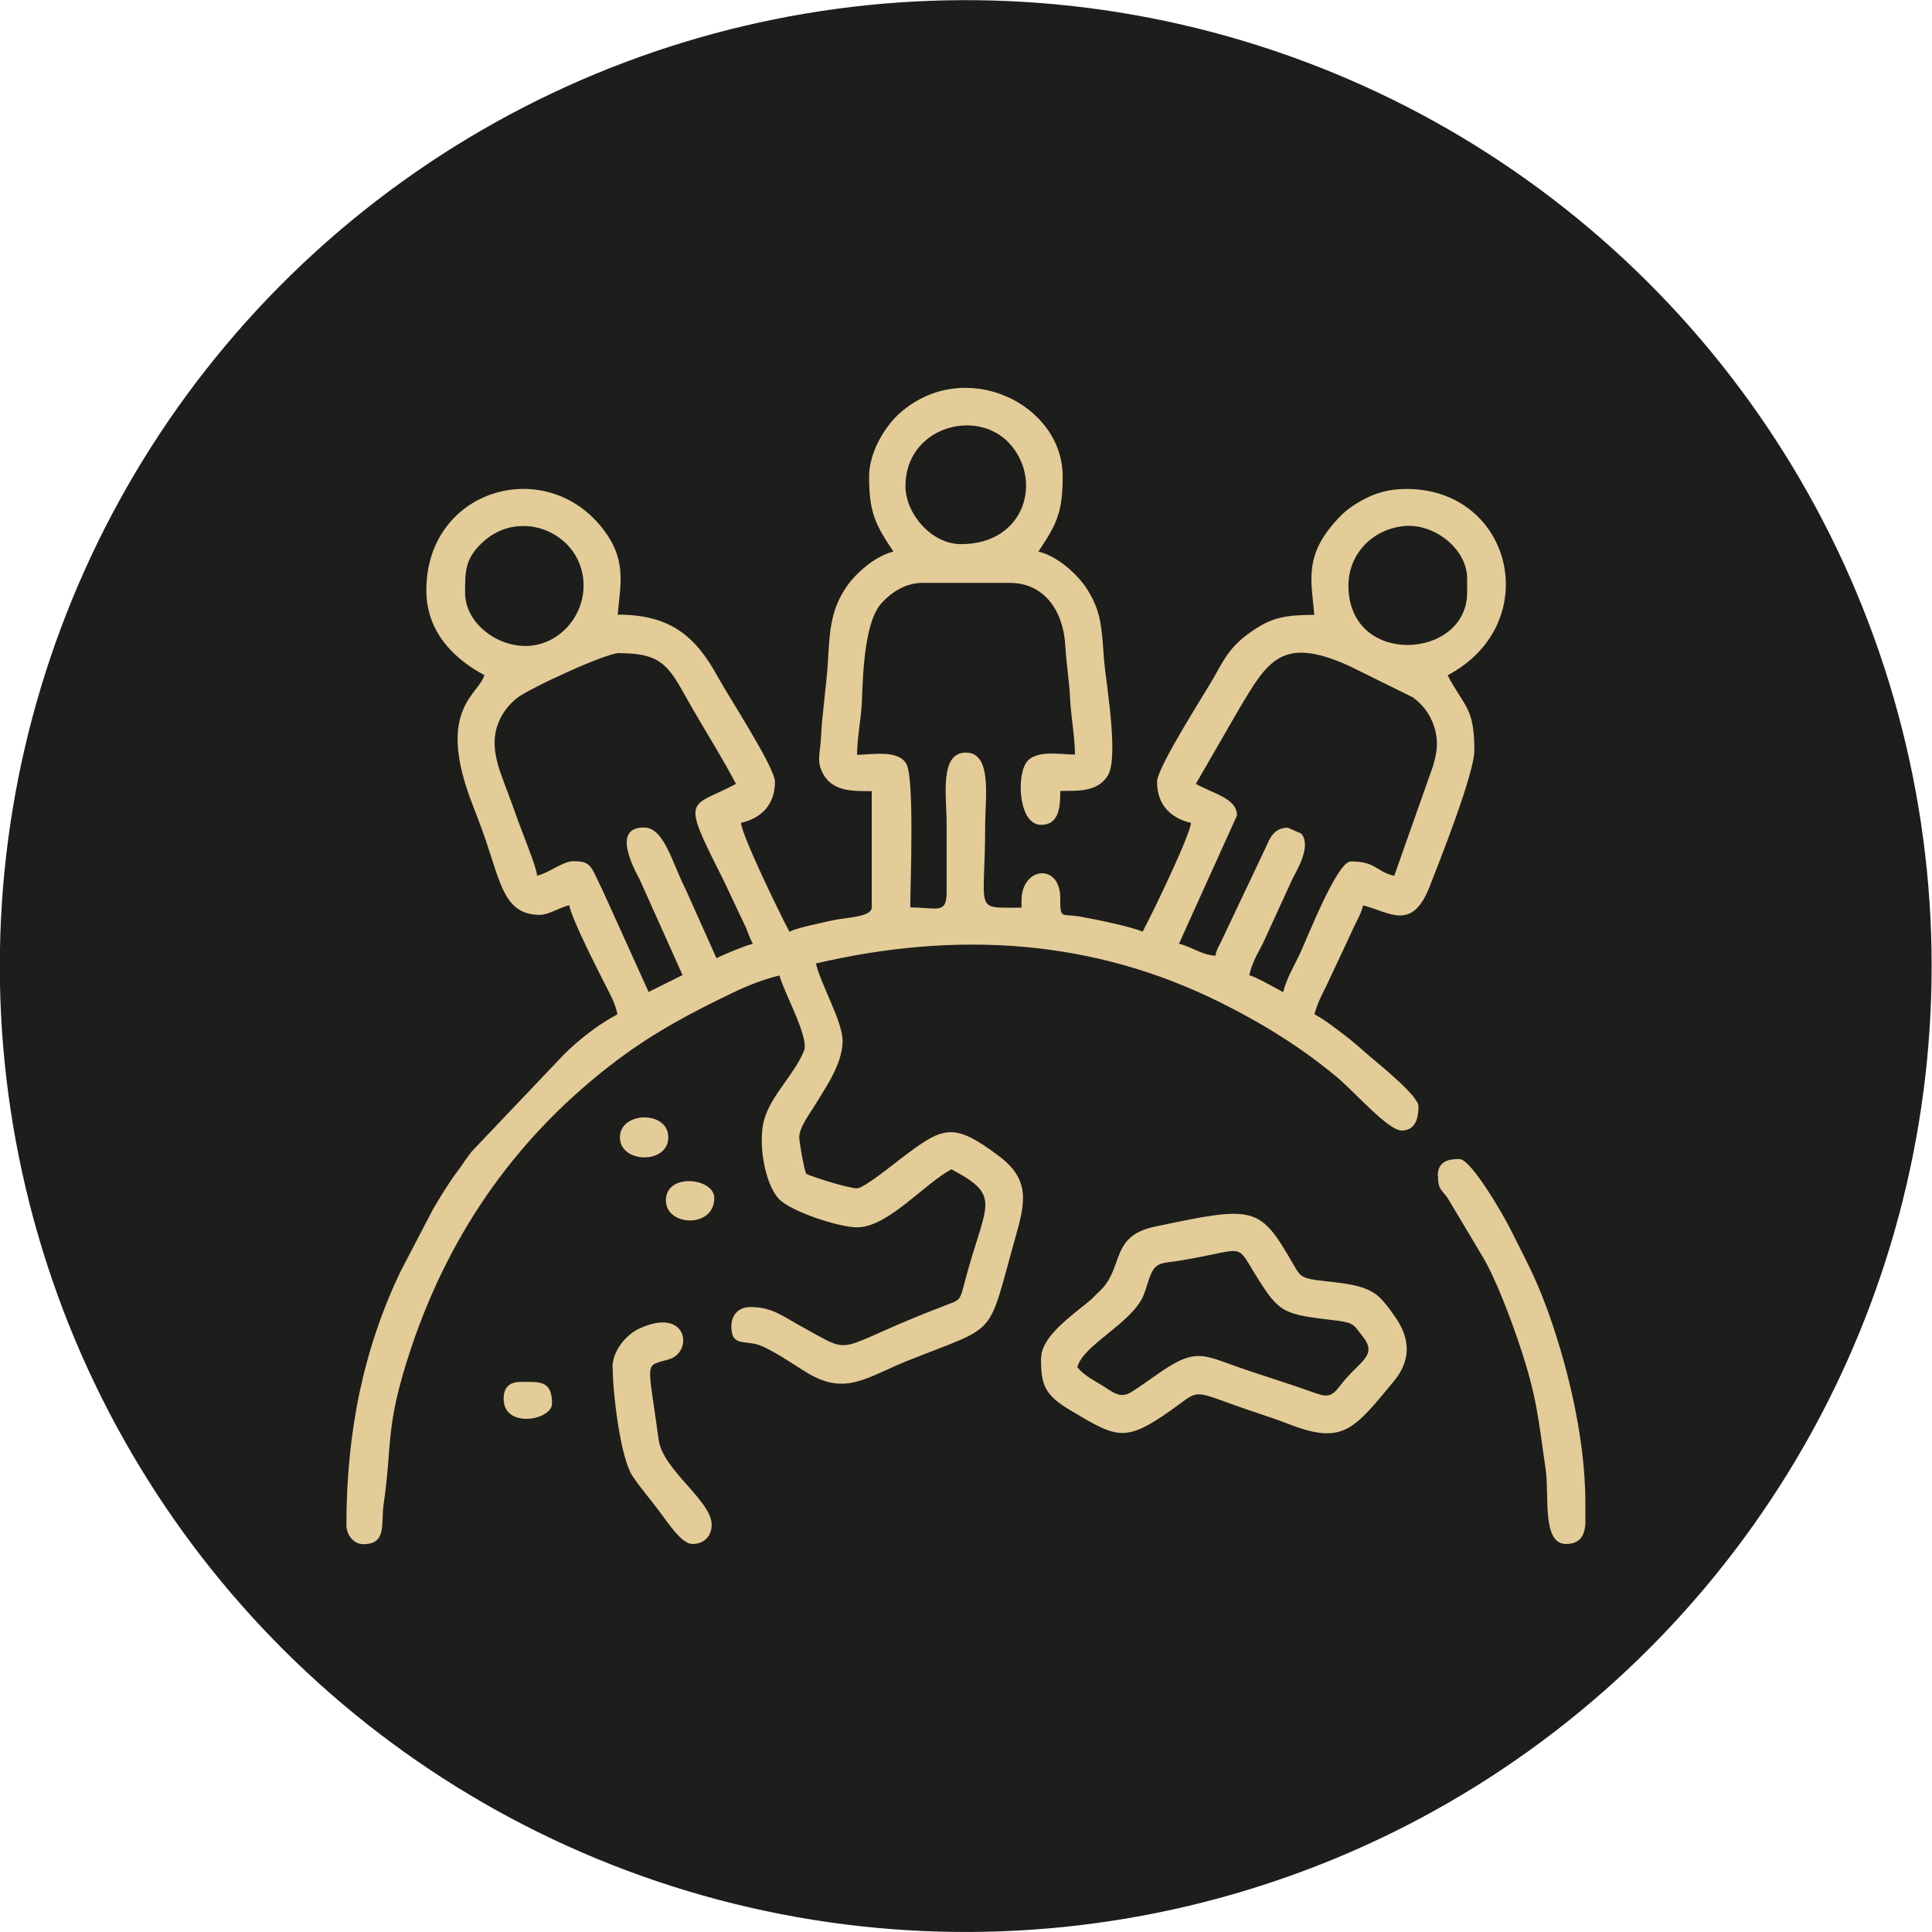 <?xml version="1.0" encoding="UTF-8"?>
<svg id="Layer_2" data-name="Layer 2" xmlns="http://www.w3.org/2000/svg" viewBox="0 0 88.23 88.23">
  <defs>
    <style>
      .cls-1 {
        fill: #e3cc98;
        fill-rule: evenodd;
      }

      .cls-2 {
        fill: #1d1d1b;
      }
    </style>
  </defs>
  <g id="Layer_1-2" data-name="Layer 1">
    <circle class="cls-2" cx="44.11" cy="44.11" r="44.11" transform="translate(-8.96 11.32) rotate(-13.28)"/>
    <g>
      <path class="cls-1" d="m63.68,40c-.86-.2-.83-.66-1.99-.66-.65,0-2.05,3.67-2.39,4.35-.24.48-.58,1.09-.7,1.62-.33-.17-1.25-.71-1.55-.77.14-.6.36-.95.63-1.47l1.32-2.88c.27-.54.89-1.55.43-2.12l-.61-.27c-.73,0-.86.6-1.11,1.1l-1.85,3.9c-.15.36-.28.47-.36.85-.67-.06-1.06-.41-1.66-.55l2.65-5.86c0-.76-1-.97-1.88-1.44l1.94-3.36c1.34-2.26,1.97-3.41,5.02-2.05l2.96,1.46c.45.34.78.75.97,1.35.21.68.12,1.2-.07,1.82l-1.76,4.98h0Zm-35.37-10.17c2.1,0,2.28.73,3.32,2.54.65,1.12,1.38,2.28,1.98,3.43-2.13,1.13-2.55.48-.59,4.35l1.03,2.18c.12.28.19.51.33.77-.37.09-1.33.49-1.66.66l-1.4-3.13c-.65-1.28-.99-2.84-1.92-2.84-1.47,0-.46,1.86-.18,2.39l1.95,4.35-1.55.77-2.1-4.64c-.54-1.08-.49-1.33-1.33-1.33-.5,0-1.1.53-1.66.66-.03-.33-.43-1.34-.55-1.66-.2-.51-.4-1.06-.6-1.62-.43-1.24-1.05-2.37-.68-3.53.17-.53.49-.97.91-1.3.55-.44,4.06-2.06,4.68-2.06h0Zm33.27-3.09c0,3.75,5.42,3.38,5.42.33v-.66c0-1.32-1.47-2.5-2.84-2.39-1.49.13-2.58,1.29-2.58,2.72h0Zm-37.58,2.76c-1.38,0-2.76-1.09-2.76-2.43,0-.99-.01-1.58.85-2.35,1.76-1.57,4.56-.32,4.56,2.02,0,1.49-1.2,2.76-2.65,2.76h0Zm17.35-7.3c0-2.67,3.21-3.59,4.73-1.97,1.56,1.67.75,4.62-2.19,4.62-1.37,0-2.54-1.41-2.54-2.65h0Zm-1.66-.44c0,1.64.28,2.19,1.11,3.43-.84.2-1.77,1.02-2.19,1.68-.61.93-.72,1.77-.79,3.18-.06,1.16-.27,2.45-.33,3.65-.03.73-.22,1.07.11,1.66.45.8,1.38.77,2.21.77v5.31c0,.45-1.18.45-1.83.6-.56.13-1.52.31-1.93.51-.47-.89-2.16-4.37-2.21-4.97.98-.23,1.55-.87,1.55-1.88,0-.65-2.1-3.86-2.61-4.79-1.03-1.89-2.2-2.84-4.57-2.84.11-1.37.46-2.52-.75-4.01-2.65-3.27-7.99-1.69-7.99,2.9,0,1.85,1.2,3.1,2.65,3.87-.24.88-2.13,1.51-.68,5.54.25.68.51,1.31.75,2.02.69,2.05.89,3.39,2.47,3.39.39,0,.91-.34,1.33-.44.17.73,1.27,2.88,1.66,3.65.23.45.42.77.55,1.33-.86.45-1.78,1.17-2.46,1.85l-4.2,4.42c-.2.25-.27.37-.46.64-.18.26-.28.37-.46.64-.33.49-.55.85-.85,1.36l-1.48,2.84c-1.7,3.55-2.47,7.36-2.47,11.57,0,.47.34.88.77.88,1.09,0,.8-.92.93-1.83.41-2.79.04-3.49,1.26-7.14,1.82-5.42,4.96-9.79,9.41-13.14,1.71-1.28,3.37-2.16,5.31-3.09.57-.28,1.42-.62,2.1-.77.16.69,1.36,2.82,1.12,3.43-.43,1.07-1.44,1.96-1.8,3.08-.32.98-.04,2.95.65,3.69.54.58,2.75,1.3,3.57,1.3,1.41,0,3.08-2,4.31-2.65,2.41,1.28,1.53,1.52.54,5.4-.16.62-.23.59-.83.82-5.35,2.04-3.96,2.37-6.63.92-.76-.42-1.28-.85-2.25-.85-.6,0-.88.41-.88.88,0,.82.44.68,1.07.8.6.12,1.83.99,2.42,1.34,1.76,1.05,2.72.16,4.59-.58,4.18-1.67,3.57-.93,4.89-5.61.45-1.59.7-2.65-.77-3.74-2.09-1.56-2.52-1.33-4.42.1-.33.25-1.73,1.39-2.04,1.39-.39,0-2.03-.52-2.32-.66-.1-.2-.31-1.4-.32-1.67,0-.43.42-.99.63-1.33.52-.86,1.35-2,1.35-3.07,0-.89-.99-2.57-1.22-3.54,6.44-1.5,12.66-1.13,18.53,1.81,1.92.96,3.68,2.05,5.31,3.42.76.64,2.3,2.4,2.91,2.4.66,0,.77-.62.77-1.11,0-.46-1.73-1.86-2.18-2.24-.43-.37-.73-.65-1.2-1.01-.48-.36-.86-.67-1.37-.95.09-.39.33-.89.52-1.25l1.13-2.41c.19-.46.47-.88.57-1.31,1.16.27,2.22,1.23,3.03-.84.47-1.2,2.05-5.18,2.05-6.24,0-1.96-.43-1.94-1.22-3.43,4.45-2.36,2.97-8.51-1.88-8.51-.84,0-1.46.2-2.03.52-.67.37-.97.66-1.43,1.22-1.19,1.47-.87,2.57-.75,4.01-1.45,0-2.02.17-2.88.77-.87.61-1.16,1.09-1.69,2.06-.36.65-2.61,4.13-2.61,4.79,0,1.01.57,1.65,1.55,1.88-.05.59-1.75,4.11-2.21,4.97-.45-.22-2.18-.57-2.85-.69-.88-.15-.91.15-.91-.85-.01-1.62-1.77-1.42-1.77.11v.33c-2.23,0-1.66.27-1.66-3.76,0-1.22.34-3.32-.88-3.32s-.88,2-.88,3.21v3.1c.02,1.11-.43.76-1.66.76,0-1.03.2-5.91-.18-6.56-.39-.66-1.59-.41-2.25-.41,0-.77.19-1.66.22-2.43.05-1.24.11-3.65.91-4.51.41-.44,1.04-.91,1.86-.91h3.98c1.65,0,2.46,1.37,2.54,2.87.04.77.19,1.67.22,2.43.04.83.22,1.73.22,2.54-.65,0-1.86-.25-2.25.41-.43.73-.28,2.8.7,2.8.86,0,.88-.89.88-1.55.84,0,1.71.04,2.17-.7.52-.84-.09-4.28-.17-5.27-.11-1.48-.12-2.2-.76-3.22-.43-.69-1.37-1.54-2.24-1.74.83-1.24,1.11-1.78,1.11-3.43,0-3.34-4.49-5.49-7.43-2.9-.64.56-1.41,1.75-1.41,2.9Z"/>
      <path class="cls-1" d="m49.2,62.44c.24-1.01,2.49-2.01,3.02-3.28.15-.35.25-.85.42-1.13.22-.39.6-.36,1.11-.44,3.16-.5,2.64-.92,3.57.6,1.13,1.84,1.28,1.82,3.73,2.12.81.1.78.22,1.17.71.74.91-.16,1.13-1.02,2.26-.44.59-.65.51-1.3.28-.98-.35-1.89-.63-2.9-.97-2.05-.68-2.3-1.14-4.16.18-.36.25-.8.57-1.19.81-.5.31-.85-.02-1.3-.3-.47-.29-.82-.45-1.15-.84h0Zm-1.66-.44c0,1.24.15,1.7,1.35,2.41,1.98,1.18,2.42,1.45,4.2.26,2-1.34.93-1.27,4.39-.12.46.15.9.3,1.39.49,2.47.96,2.96.24,4.79-1.97.75-.91.76-1.86.12-2.83-.21-.32-.56-.8-.83-1.04-.67-.59-1.81-.6-2.89-.75-.68-.1-.72-.24-1.02-.75-1.52-2.63-1.73-2.65-6.31-1.68-2.08.44-1.37,1.91-2.55,2.98-.18.16-.26.28-.45.43-.71.59-2.18,1.6-2.18,2.57Z"/>
      <path class="cls-1" d="m65.67,53.71c0,.61.16.61.44,1l1.61,2.7c.58.97,1.29,2.85,1.66,3.97.81,2.4.86,3.34,1.21,5.75.17,1.16-.19,3.38.93,3.38.65,0,.84-.41.88-.9v-.97h0c0-3.16-.92-6.61-1.78-8.95-.56-1.51-1.01-2.28-1.68-3.63-.23-.47-1.75-3.13-2.29-3.13-.49,0-.99.09-.99.77Z"/>
      <path class="cls-1" d="m27.98,62.44c0,1.16.35,4.12.9,4.96.39.58.81,1.05,1.24,1.63.39.52,1.01,1.48,1.5,1.48.53,0,.88-.35.88-.88,0-1.1-2.23-2.49-2.42-3.88-.51-3.77-.68-3.32.49-3.68,1.1-.34.84-2.43-1.39-1.39-.56.26-1.21.99-1.21,1.77Z"/>
      <path class="cls-1" d="m28.31,51.94c0,1.2,2.21,1.24,2.21,0s-2.21-1.19-2.21,0Z"/>
      <path class="cls-1" d="m30.41,54.82c0,1.19,2.21,1.29,2.21-.11,0-.92-2.21-1.17-2.21.11Z"/>
      <path class="cls-1" d="m23,63.88c0,1.38,2.21.98,2.21.22,0-1.09-.59-.99-1.44-.99-.52,0-.77.26-.77.77Z"/>
    </g>
  </g>
</svg>